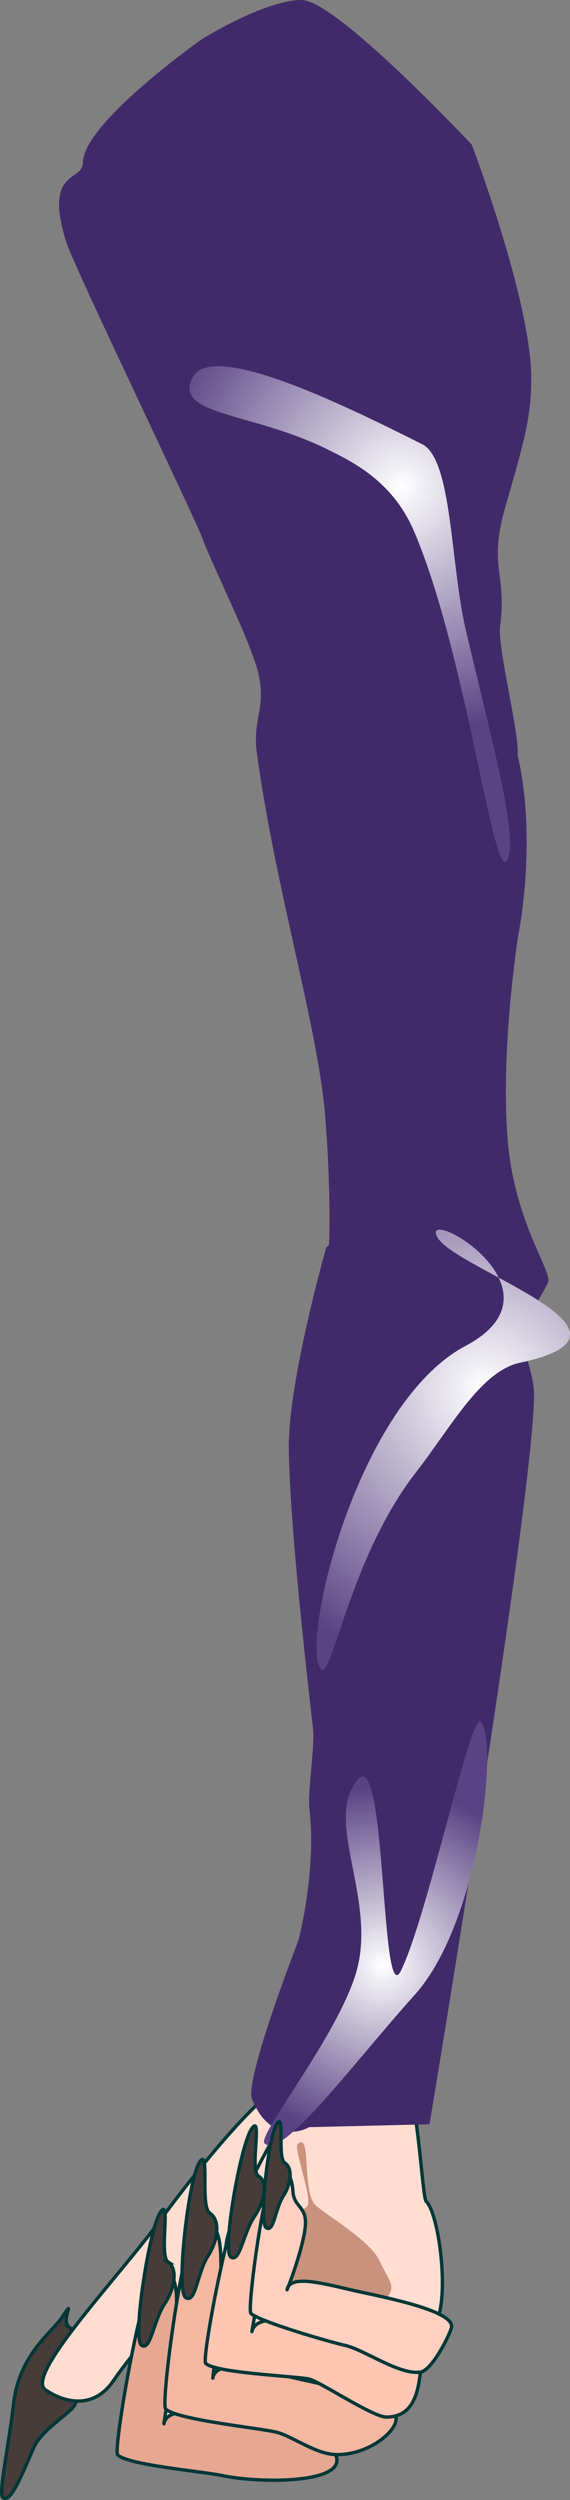 <svg version="1.1" xmlns="http://www.w3.org/2000/svg" xmlns:xlink="http://www.w3.org/1999/xlink" width="84.75" height="371.317" viewBox="0,0,84.75,371.317"><rect x="0" y="0" width="84.75" height="371.317" fill="#808080" stroke="none"/><defs><radialGradient cx="264.643" cy="236.853" r="37" gradientUnits="userSpaceOnUse" id="color-1"><stop offset="0" stop-color="#ffffff"/><stop offset="1" stop-color="#594384"/></radialGradient><radialGradient cx="277.028" cy="370.93" r="43" gradientUnits="userSpaceOnUse" id="color-2"><stop offset="0" stop-color="#ffffff"/><stop offset="1" stop-color="#594384"/></radialGradient><radialGradient cx="261.843" cy="456.51" r="26.5" gradientUnits="userSpaceOnUse" id="color-3"><stop offset="0" stop-color="#ffffff"/><stop offset="1" stop-color="#594384"/></radialGradient></defs><g transform="translate(-204.989,-164.607)"><g data-paper-data="{&quot;isPaintingLayer&quot;:true}" fill-rule="nonzero" stroke-linecap="butt" stroke-linejoin="miter" stroke-miterlimit="10" stroke-dasharray="" stroke-dashoffset="0" style="mix-blend-mode: normal"><g><path d="M253.906,349.784c0,0 0.375,-8.199 -0.601,-19.755c-1.09,-12.904 -7.361,-33.509 -10.107,-53.424c-0.697,-5.055 1.207,-6.475 0.348,-11.321c-0.807,-4.553 -6.69,-15.952 -8.367,-20.499c-1.25,-3.39 -19.198,-40.583 -20.334,-44.206c-3.434,-10.949 2.453,-8.897 2.47,-11.811c0.035,-5.918 17.675,-18.33 17.675,-18.33c0,0 9.381,-5.863 14.87,-5.83c5.156,0.031 25.277,21.492 25.277,21.492c0,0 8.909,23.421 8.841,34.858c-0.033,5.453 -0.903,8.786 -3.784,18.679c-2.71,9.304 0.219,9.887 -0.855,18.067c-0.394,3 2.968,16.268 2.598,18.966c3,12.955 0.094,26.938 0.094,26.938c0,0 -2.665,16.901 -1.563,30.249c1.031,12.496 6.758,19.648 5.99,21.253c-2.762,5.766 -12.687,18.459 -21.035,17.558c-4.043,-0.436 -10.258,-14.114 -10.258,-14.114z" fill="#412a6a" stroke="none" stroke-width="0"/><path d="M280.434,292.331c-2.019,4.022 -6.097,-30.701 -13.912,-48.882c-3.215,-7.48 -9.295,-10.319 -12.604,-11.98c-11.353,-5.698 -23.181,-5.088 -20.332,-10.764c2.849,-5.676 22.844,4.193 34.197,9.891c4.433,2.225 4.18,17.727 6.429,27.421c3.512,15.132 7.959,30.854 6.222,34.314z" fill="url(#color-1)" stroke="none" stroke-width="0"/><g><g data-paper-data="{&quot;index&quot;:null}" stroke="#003737" stroke-width="0.5"><path d="M215.299,510.269c0.817,0.568 0.878,3.118 0.326,5.915c-0.443,2.246 1.502,4.153 0.343,5.819c-0.877,1.261 -4.898,3.567 -6.042,6.291c-2.25,5.354 -3.507,7.954 -4.484,7.274c-0.747,-0.519 0.753,-7.059 1.603,-14.193c0.828,-6.944 5.677,-10.466 6.961,-12.311c2.602,-3.74 -0.18,0.18 1.294,1.205z" fill="#463d3a"/><path d="M249.58,473.66c3.01,2.199 2.412,18.125 -3.453,26.152c-1.524,2.086 -2.488,0.811 -5.595,2.873c-1.944,1.29 -5.406,1.519 -9.966,5.269c-2.933,2.412 -7.354,8.259 -8.689,10.213c-3.556,5.208 -8.735,2.399 -10.158,1.359c-3.01,-2.199 10.955,-16.774 16.82,-24.801c5.865,-8.027 18.031,-23.265 21.041,-21.065z" fill="#ffddd1"/></g><path d="M268.341,491.539c1.904,1.893 3.321,13.163 1.744,17.383c-1.829,4.895 -7.189,2.991 -12.625,8.46c-10.122,10.185 -21.662,15.128 -25.775,11.04c-4.113,-4.088 -5.943,-10.334 4.184,-19.105c1.844,-1.597 2.091,-6.039 2.774,-11.506c0.613,-4.904 8.243,-17.685 9.488,-20.185c3.904,-7.834 12.235,-6.166 15.45,-5.867c0.659,0.061 1.958,0.718 2.86,5.439c0.941,4.922 1.479,13.923 1.899,14.341z" data-paper-data="{&quot;index&quot;:null}" fill="#ffddd1" stroke="#003737" stroke-width="0.5"/><path d="M251.903,492.12c1.302,1.294 8.13,5.214 9.545,8.311c1.457,3.191 2.749,3.79 0.576,5.977c-4.282,4.309 -11.68,1.081 -14.324,-1.547c-2.009,-1.997 -2.436,-7.135 -0.306,-10.699c0.674,-1.127 2.243,-0.826 3.272,-1.861c0.872,-0.878 -2.006,-8.649 -1.457,-9.202c2.148,-2.162 0.588,6.929 2.694,9.021z" data-paper-data="{&quot;index&quot;:null}" fill="#c9927d" stroke="#003737" stroke-width="0"/><path d="M250.965,480.539c0,0 -5.473,3.209 -8.503,-4.162c-1.175,-2.859 6.905,-23.589 6.905,-23.589c0,0 1.43,-5.393 1.799,-11.896c0.141,-2.488 0.127,-5.138 -0.182,-7.711c-0.281,-2.341 0.842,-9.248 0.542,-11.852c-1.688,-14.649 -3.508,-32.423 -3.597,-41.633c-0.096,-9.955 5.558,-29.791 5.558,-29.791c0,0 7.124,-7.205 10.892,-7.332c4.011,-0.135 12.488,6.546 12.488,6.546c0,0 7.475,17.234 7.525,22.385c0.142,14.646 -15.543,108.608 -15.543,108.608z" data-paper-data="{&quot;index&quot;:null}" fill="#412a6a" stroke="none" stroke-width="0"/><path d="M274.192,364.511c15.859,-8.407 -6.782,-21.069 -4.195,-16.189c2.587,4.88 33.626,14.169 12.307,18.68c-5.831,1.234 -10.318,9.662 -15.437,16.236c-10.296,13.221 -12.625,32.243 -14.353,28.984c-2.587,-4.88 5.82,-39.304 21.678,-47.711z" data-paper-data="{&quot;index&quot;:null}" fill="url(#color-2)" stroke="none" stroke-width="0"/><path d="M258.236,428.882c4.27,-4.768 3.307,34.715 6.391,28.375c3.968,-8.158 10.315,-38.315 11.819,-36.967c2.674,2.395 0.003,29.653 -9.761,40.556c-9.764,10.903 -19.687,24.506 -22.361,22.111c-1.26,-1.129 11.525,-16.733 13.834,-26.191c2.591,-10.612 -5.085,-22.119 0.078,-27.883z" data-paper-data="{&quot;index&quot;:null}" fill="url(#color-3)" stroke="none" stroke-width="0"/><g data-paper-data="{&quot;index&quot;:null}" stroke="#003737" stroke-width="0.5"><path d="M242.155,524.61c5.405,1.137 13.542,2.609 12.889,5.717c-0.654,3.108 -11.677,3.08 -17.082,1.943c-2.886,-0.607 -13.926,-1.54 -15.476,-3.06c-0.727,-0.712 3.703,-26.277 5.711,-27.149c0.735,-0.319 2.941,-0.907 3.048,3.909c0.145,6.517 -1.966,19 -1.885,18.614c0.654,-3.108 7.391,-1.111 12.795,0.026z" fill="#e6a892"/><path d="M229.967,500.56c1.384,0.91 1.154,3.706 -0.515,6.244c-1.669,2.538 -2.044,7.034 -3.428,6.123c-1.384,-0.91 1.119,-17.172 2.788,-19.71c1.669,-2.538 -0.229,6.432 1.156,7.343z" fill="#463d3a"/></g><g data-paper-data="{&quot;index&quot;:null}" stroke="#003737" stroke-width="0.5"><path d="M250.063,518.084c5.725,1.265 14.334,2.924 13.789,6.084c-0.326,1.889 -4.23,5.036 -8.831,5.003c-3.097,-0.022 -6.708,-2.839 -9.012,-3.348c-3.057,-0.675 -14.688,-1.84 -16.384,-3.421c-0.795,-0.741 2.695,-26.754 4.763,-27.606c0.757,-0.312 3.046,-0.869 3.377,4.049c0.448,6.656 -1.202,19.358 -1.134,18.967c0.545,-3.16 7.708,-0.992 13.432,0.272z" fill="#f4b7a2"/><path d="M235.92,499.662c-1.637,2.559 -1.826,7.141 -3.321,6.185c-1.494,-0.956 0.395,-17.509 2.032,-20.067c1.637,-2.559 0.052,6.562 1.546,7.518c1.494,0.956 1.379,3.805 -0.258,6.364z" fill="#463d3a"/></g><g data-paper-data="{&quot;index&quot;:null}" stroke="#003737" stroke-width="0.5"><path d="M255.087,510.388c5.323,0.865 13.342,1.938 12.648,4.95c-0.495,2.148 -0.154,8.27 -5.305,8.259c-2.07,-0.004 -10.08,-5.43 -11.606,-5.678c-2.843,-0.462 -13.738,-0.895 -15.246,-2.29c-0.707,-0.654 4.069,-25.388 6.068,-26.31c0.731,-0.337 2.921,-0.994 2.951,3.626c0.041,6.252 -2.24,18.327 -2.154,17.954c0.695,-3.012 7.321,-1.376 12.644,-0.511z" fill="#ffc6b3"/><path d="M242.811,493.822c-1.689,2.507 -2.13,6.84 -3.483,6.024c-1.354,-0.816 1.373,-16.536 3.062,-19.043c1.689,-2.507 -0.326,6.186 1.028,7.002c1.354,0.816 1.082,3.51 -0.607,6.017z" fill="#463d3a"/></g><g data-paper-data="{&quot;index&quot;:null}" stroke="#003737" stroke-width="0.5"><path d="M257.993,504.888c4.398,0.971 14.549,2.942 14.13,5.37c-0.153,0.886 -2.834,6.378 -4.614,6.657c-3.096,0.485 -8.417,-3.348 -11.209,-3.965c-2.349,-0.519 -12.704,-3.53 -14.007,-4.745c-0.611,-0.569 2.07,-20.552 3.659,-21.206c0.581,-0.239 2.34,-0.668 2.594,3.11c0.159,2.359 2.085,2.165 1.845,5.058c-0.28,3.376 -2.745,9.674 -2.717,9.512c0.419,-2.427 5.921,-0.762 10.318,0.209z" fill="#ffd0c1"/><path d="M247.326,485.847c1.148,0.734 1.059,2.923 -0.198,4.889c-1.257,1.966 -1.403,5.486 -2.551,4.751c-1.148,-0.734 0.304,-13.45 1.561,-15.415c1.257,-1.966 0.04,5.041 1.188,5.775z" fill="#463d3a"/></g></g></g></g></g></svg>